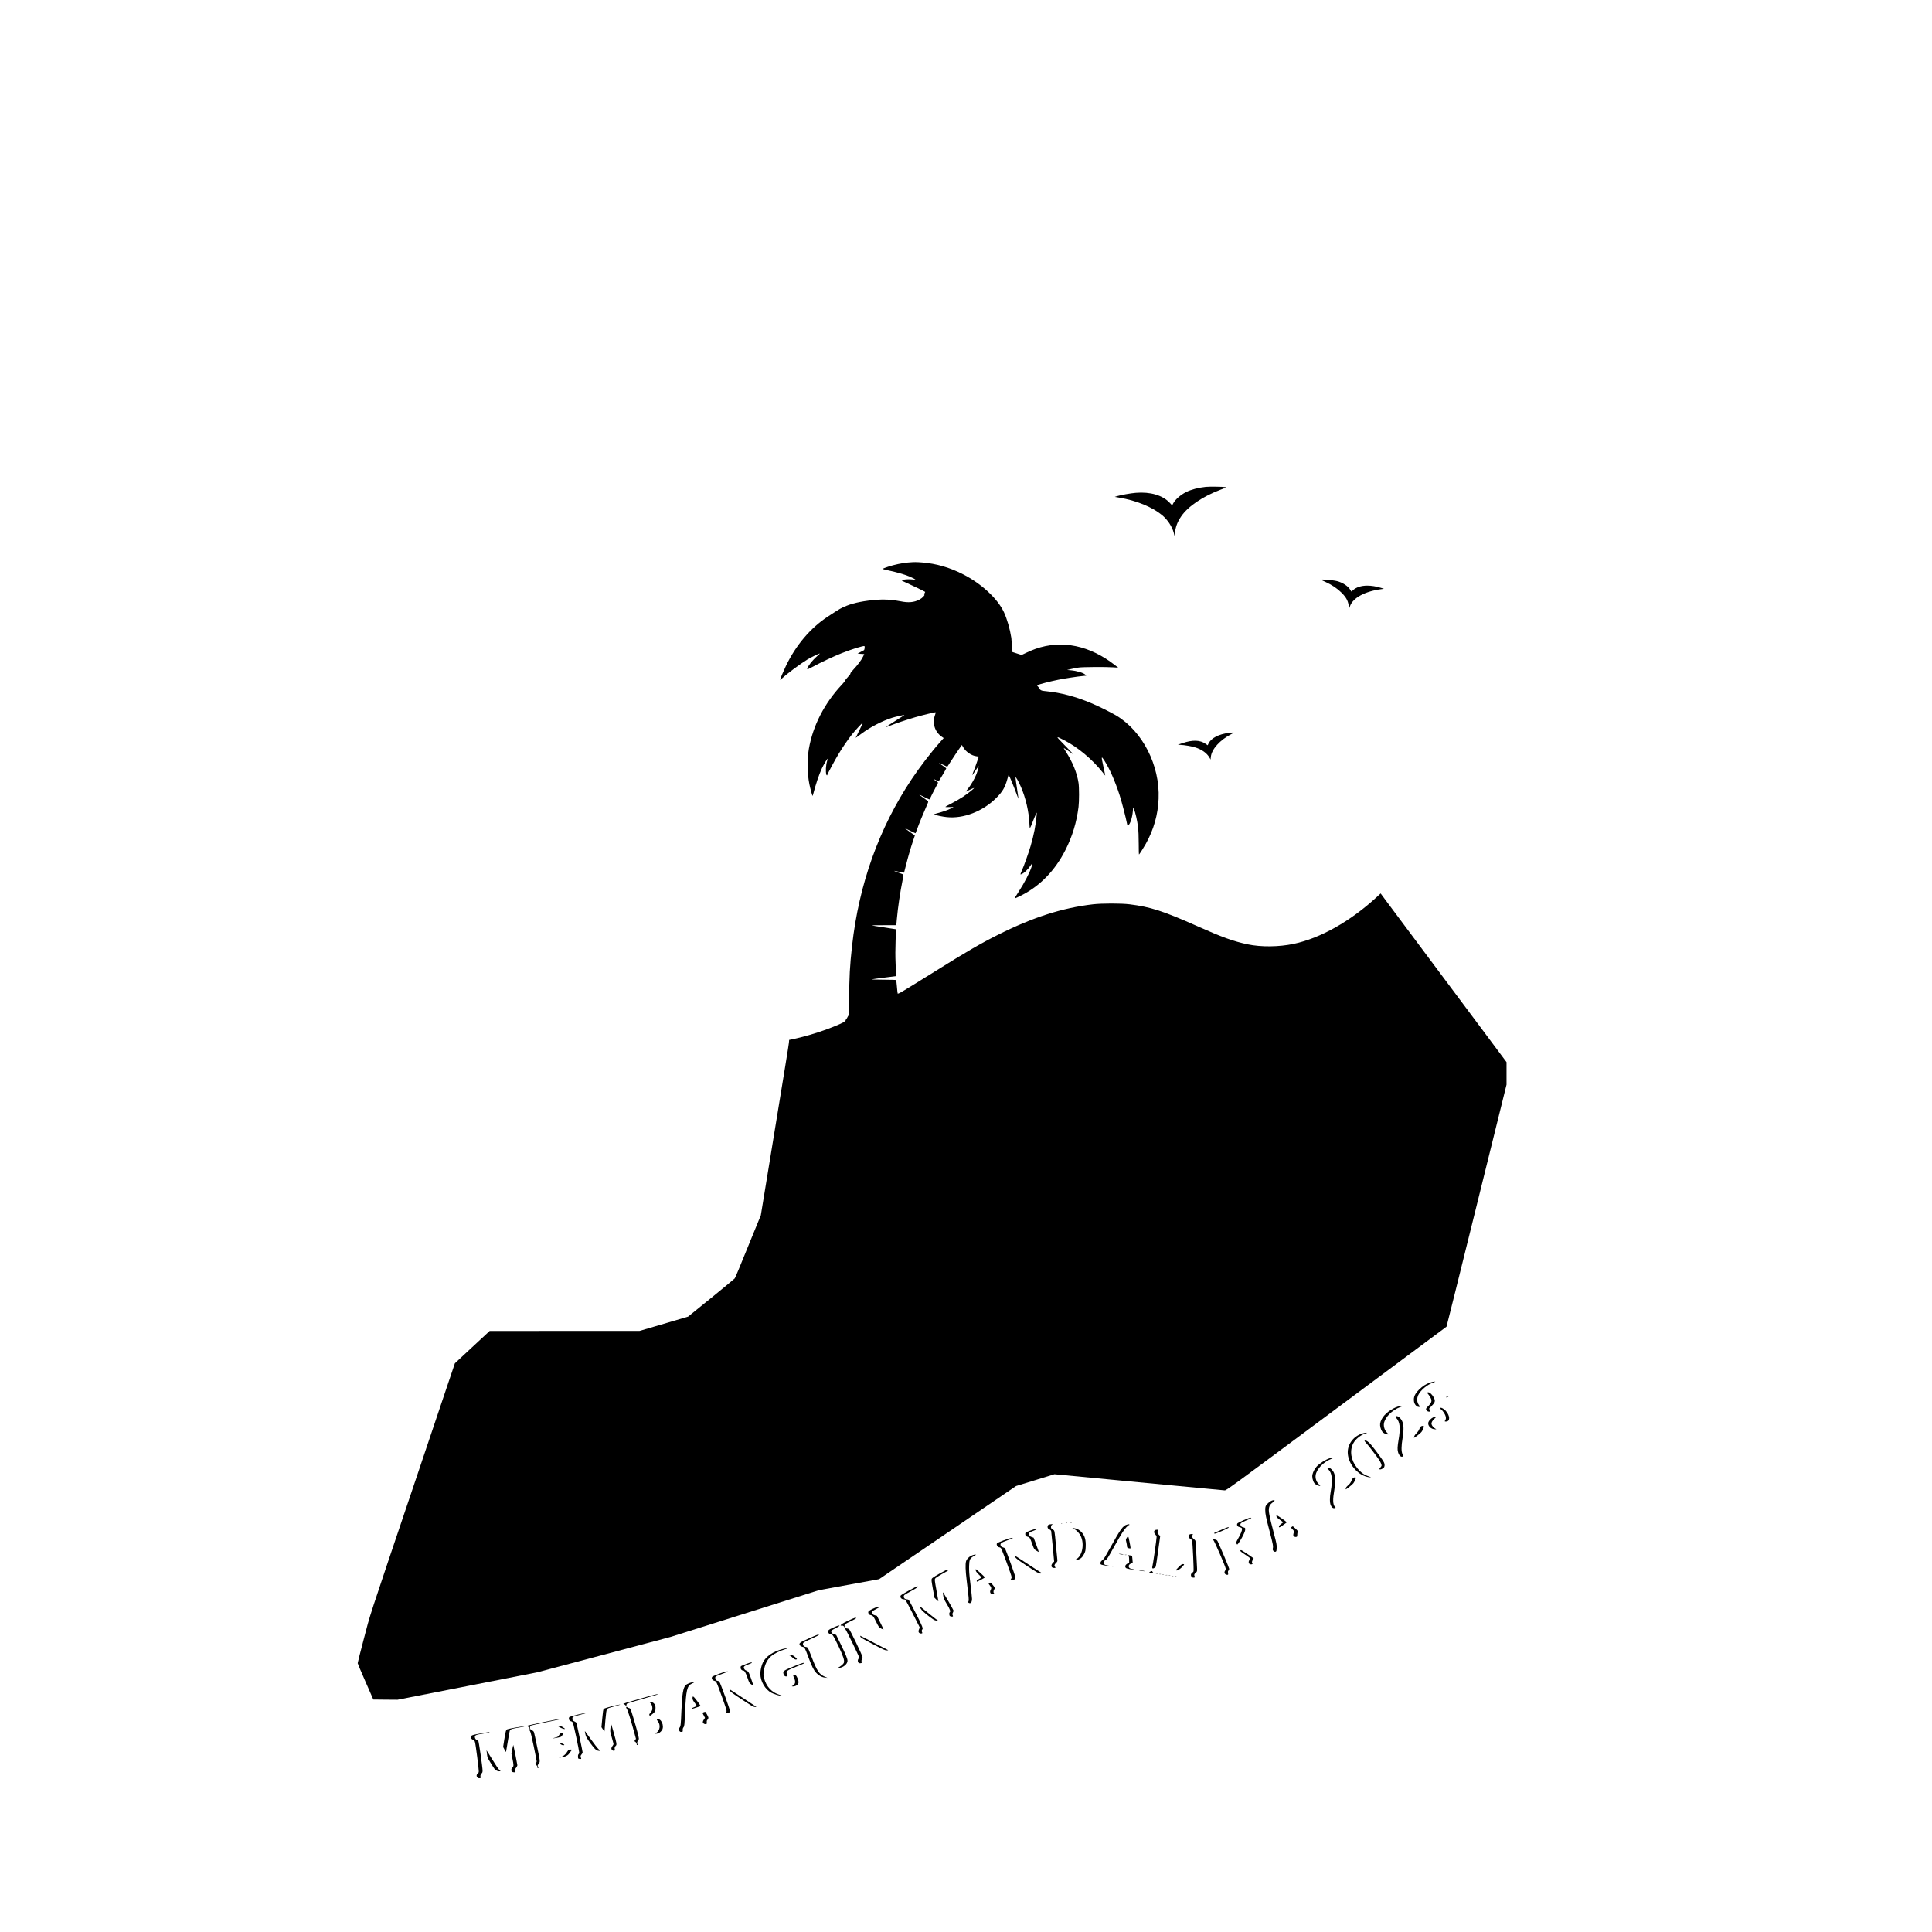 <?xml version="1.0" standalone="no"?>
<!DOCTYPE svg PUBLIC "-//W3C//DTD SVG 20010904//EN"
 "http://www.w3.org/TR/2001/REC-SVG-20010904/DTD/svg10.dtd">
<svg version="1.0" xmlns="http://www.w3.org/2000/svg"
 width="4500pt" height="4500pt" viewBox="0 0 4500 4500"
 preserveAspectRatio="xMidYMid meet">

<g transform="translate(0,4500) scale(0.1,-0.1)"
fill="#000000" stroke="none">
<path d="M28083 33660 c-172 -18 -339 -62 -456 -121 -132 -66 -255 -175 -302
-266 -10 -21 -20 -40 -22 -42 -1 -2 -27 24 -58 58 -163 176 -456 261 -792 232
-128 -11 -340 -49 -434 -77 l-54 -17 106 -18 c402 -68 771 -220 997 -408 129
-108 234 -268 271 -412 l18 -71 12 89 c17 135 58 241 142 364 157 233 502 466
917 623 128 48 139 54 111 60 -55 11 -371 15 -456 6z"/>
<path d="M21156 31899 c-140 -12 -336 -53 -474 -100 -64 -22 -121 -44 -125
-48 -4 -4 54 -20 130 -36 169 -34 378 -94 487 -139 91 -38 186 -91 146 -82
-61 15 -209 18 -258 6 -29 -6 -54 -15 -57 -20 -2 -4 46 -29 108 -55 94 -41
424 -200 436 -211 2 -2 -4 -15 -14 -30 -13 -20 -14 -28 -5 -34 19 -12 -51 -83
-117 -117 -122 -64 -256 -76 -433 -39 -186 38 -379 51 -551 37 -300 -24 -533
-70 -704 -138 -130 -51 -155 -65 -446 -256 -402 -264 -741 -663 -974 -1149
-63 -132 -135 -303 -135 -321 0 -5 19 8 43 30 132 122 416 333 593 442 89 54
282 147 289 139 2 -2 -22 -25 -53 -52 -122 -105 -249 -270 -240 -311 2 -10 38
5 133 57 171 93 484 241 664 312 237 95 525 184 536 166 12 -19 1 -89 -14 -95
-9 -4 -45 -23 -81 -43 l-65 -37 78 -5 77 -5 -29 -60 c-36 -77 -126 -197 -227
-304 -47 -50 -74 -86 -66 -89 7 -2 -16 -34 -58 -79 -38 -41 -68 -79 -65 -84 3
-4 -33 -50 -81 -101 -402 -429 -670 -950 -764 -1489 -42 -242 -38 -576 11
-821 18 -90 66 -268 74 -276 2 -2 9 16 15 39 64 244 133 450 202 599 39 84
127 234 134 228 2 -2 -3 -24 -10 -50 -31 -100 -39 -248 -19 -320 5 -20 23 -24
23 -6 0 17 174 340 260 483 95 158 223 345 314 459 79 99 246 279 253 272 2
-2 -34 -81 -81 -175 -47 -94 -86 -173 -86 -176 0 -2 48 31 106 75 229 173 502
315 751 394 78 24 274 68 280 63 1 -2 -97 -65 -218 -141 -121 -76 -218 -140
-216 -142 2 -2 41 11 88 30 137 55 401 143 599 201 185 53 467 121 474 114 3
-2 -7 -38 -21 -79 -62 -183 5 -382 164 -491 l43 -30 -84 -95 c-203 -227 -478
-586 -663 -864 -761 -1143 -1226 -2443 -1387 -3880 -51 -453 -67 -740 -67
-1237 0 -291 -3 -374 -13 -382 -7 -6 -21 -29 -31 -51 -10 -22 -22 -40 -27 -40
-4 0 -8 -7 -8 -15 0 -8 -4 -15 -9 -15 -5 0 -12 -8 -15 -18 -7 -20 -183 -99
-421 -187 -243 -91 -578 -187 -817 -235 l-57 -11 -6 -67 c-7 -70 -84 -541
-439 -2707 l-215 -1311 -145 -354 c-383 -942 -448 -1097 -464 -1118 -9 -12
-257 -217 -551 -456 l-534 -433 -566 -167 -566 -166 -1745 0 -1745 -1 -405
-376 -405 -377 -152 -450 c-83 -248 -406 -1207 -717 -2131 -1215 -3603 -1086
-3208 -1251 -3834 -80 -304 -145 -561 -144 -570 0 -9 82 -203 182 -431 l182
-415 282 -3 282 -2 1628 319 1628 320 1550 411 1550 412 1730 545 1730 545
700 128 700 128 1596 1085 1595 1085 447 137 446 138 1963 -187 c1080 -103
1981 -188 2003 -189 39 -2 125 61 2600 1902 1408 1047 2563 1907 2567 1910 3
3 319 1273 702 2822 l696 2816 0 262 0 262 -617 827 c-339 455 -930 1246
-1312 1757 -382 512 -764 1023 -849 1137 l-154 208 -91 -84 c-613 -565 -1313
-959 -1934 -1090 -345 -73 -760 -77 -1074 -11 -330 70 -591 164 -1190 431
-779 346 -1074 441 -1559 501 -197 24 -643 24 -852 0 -719 -84 -1398 -302
-2209 -708 -402 -201 -734 -393 -1484 -862 -744 -464 -849 -526 -856 -508 -3
9 -12 81 -18 161 -7 79 -15 148 -17 152 -3 5 -139 8 -302 9 -171 1 -282 4
-262 9 19 4 153 23 298 41 l262 33 0 35 c0 20 -5 141 -10 270 -7 153 -7 329 0
509 5 152 9 277 7 278 -1 1 -128 21 -282 44 -154 23 -282 44 -284 46 -2 2 126
4 286 4 l290 0 12 138 c25 280 77 632 135 917 17 86 21 122 13 127 -6 4 -57
24 -114 44 -56 21 -101 39 -100 41 2 1 55 -8 117 -22 63 -13 116 -23 117 -21
2 1 21 74 42 162 47 190 115 425 170 586 l40 118 -107 76 c-59 42 -111 81
-117 86 -5 6 46 -18 114 -52 68 -33 124 -60 126 -58 1 2 17 44 35 93 45 126
148 377 213 522 50 111 54 123 38 136 -9 7 -56 42 -106 77 -126 89 -125 90 12
21 68 -34 126 -61 130 -61 5 0 18 24 31 53 12 28 56 115 97 192 41 77 75 142
75 145 0 3 -23 21 -51 40 -71 48 -73 59 -4 22 32 -18 62 -32 66 -32 7 0 179
292 179 303 0 3 -37 31 -82 63 -117 80 -117 83 1 24 57 -28 104 -50 106 -48 2
2 47 71 100 153 53 83 129 196 168 252 l71 101 29 -50 c62 -109 194 -199 312
-213 l53 -7 -44 -129 c-24 -71 -60 -168 -79 -216 -19 -48 -33 -88 -31 -90 1
-2 36 46 76 107 40 61 75 109 76 107 6 -6 -25 -115 -56 -195 -36 -95 -130
-255 -199 -339 -28 -35 -49 -63 -46 -63 3 0 46 21 96 46 50 25 93 43 96 41 8
-9 -142 -129 -258 -206 -64 -43 -182 -111 -263 -152 -80 -41 -146 -78 -146
-83 0 -4 43 -7 95 -4 52 2 95 3 95 1 0 -1 -30 -18 -67 -37 -72 -36 -213 -84
-327 -112 -43 -11 -63 -20 -54 -25 31 -17 188 -51 290 -61 388 -41 836 132
1148 442 149 147 209 249 261 438 12 43 25 86 28 96 5 14 27 -28 79 -157 40
-97 88 -222 109 -279 20 -57 39 -106 42 -110 4 -5 -10 101 -31 235 -21 133
-37 251 -35 261 3 24 73 -98 125 -219 113 -261 185 -569 199 -859 7 -138 4
-140 82 56 26 68 57 141 69 163 l22 40 -6 -70 c-17 -215 -65 -461 -140 -713
-52 -175 -147 -441 -205 -575 -36 -83 -37 -88 -16 -81 62 19 162 114 229 216
17 27 33 46 36 43 3 -2 -7 -42 -22 -88 -39 -126 -171 -381 -296 -570 -86 -132
-105 -167 -88 -161 13 4 75 33 138 64 442 221 791 580 1036 1062 161 318 261
647 305 1003 16 129 16 457 0 560 -36 235 -137 483 -298 733 -29 45 -50 82
-47 82 4 0 56 -34 118 -76 l111 -77 -55 59 c-30 33 -120 125 -200 207 -163
166 -162 168 35 67 312 -158 654 -443 894 -745 l64 -80 -7 40 c-4 22 -23 112
-42 199 -46 210 -43 223 26 116 124 -193 253 -485 359 -814 47 -144 143 -514
171 -659 10 -49 14 -56 26 -46 51 42 96 181 110 334 l7 90 20 -44 c32 -74 75
-261 93 -407 11 -96 17 -219 17 -397 0 -142 3 -254 7 -250 22 24 114 170 159
251 184 331 282 677 297 1047 33 778 -372 1572 -989 1941 -124 74 -403 212
-578 286 -356 151 -710 245 -1044 278 -106 11 -123 15 -147 38 -15 14 -26 28
-23 31 3 2 -9 20 -27 38 -29 30 -30 33 -11 33 12 0 23 4 25 10 4 12 272 81
463 119 155 31 444 75 573 87 l73 7 -22 23 c-41 43 -197 90 -344 103 l-80 7
90 21 c50 12 131 28 180 35 103 14 627 17 805 5 l115 -8 -65 51 c-593 467
-1243 603 -1859 388 -47 -16 -140 -55 -206 -86 l-120 -57 -110 35 -110 36 -6
140 c-4 77 -10 160 -13 184 -33 212 -100 445 -174 604 -149 316 -523 663 -954
882 -312 159 -622 248 -952 274 -142 11 -175 11 -320 -1z"/>
<path d="M30773 31494 c3 -3 47 -25 99 -48 152 -69 273 -150 374 -250 105
-105 149 -182 167 -295 l12 -71 18 49 c70 197 347 348 732 399 l60 8 -73 23
c-113 34 -215 51 -316 51 -141 0 -260 -39 -335 -109 -19 -18 -35 -30 -36 -29
-1 2 -12 20 -24 40 -52 87 -176 168 -306 202 -104 26 -392 50 -372 30z"/>
<path d="M28621 27929 c-231 -27 -411 -121 -471 -244 l-21 -44 -47 33 c-128
91 -301 97 -537 18 l-110 -37 50 -3 c104 -5 272 -34 359 -62 152 -49 266 -131
325 -233 l28 -48 6 63 c19 179 212 393 482 532 78 40 75 41 -64 25z"/>
<path d="M33309 12797 c-94 -32 -173 -82 -254 -162 -101 -99 -136 -179 -120
-280 9 -64 63 -125 111 -125 l34 0 -32 45 c-46 64 -51 150 -15 229 51 111 208
244 345 292 59 21 63 24 32 24 -19 0 -65 -11 -101 -23z"/>
<path d="M33240 12561 c0 -6 5 -13 11 -17 6 -3 29 -34 50 -67 64 -99 55 -142
-49 -243 -31 -31 -40 -47 -36 -60 13 -36 37 -54 70 -54 l34 0 -17 35 -17 35
56 58 c87 89 95 119 54 200 -35 68 -92 122 -127 122 -16 0 -29 -4 -29 -9z"/>
<path d="M33685 12460 c-7 -12 12 -12 40 0 18 8 17 9 -7 9 -15 1 -30 -3 -33
-9z"/>
<path d="M32555 12236 c-153 -49 -314 -175 -373 -292 -39 -77 -46 -124 -28
-194 20 -78 48 -117 100 -141 37 -17 86 -25 86 -15 0 2 -18 21 -39 43 -48 48
-76 133 -67 202 20 146 186 315 381 388 l60 22 -40 0 c-22 0 -58 -6 -80 -13z"/>
<path d="M33536 12202 c-3 -5 8 -16 24 -25 16 -10 47 -44 69 -77 48 -72 62
-137 37 -175 -21 -33 -21 -35 13 -35 103 0 99 134 -7 252 -47 53 -120 85 -136
60z"/>
<path d="M32510 12010 c-12 -8 -10 -14 12 -37 86 -92 101 -234 54 -508 -27
-162 -30 -226 -12 -290 24 -82 72 -123 113 -97 10 6 7 19 -10 52 -30 61 -29
189 2 374 32 189 28 317 -12 399 -39 78 -110 130 -147 107z"/>
<path d="M33375 11983 c-46 -24 -93 -73 -105 -109 -25 -76 57 -164 153 -164
l32 0 -31 19 c-37 22 -72 65 -80 98 -9 35 13 77 62 123 24 22 44 43 44 45 0
11 -47 3 -75 -12z"/>
<path d="M33093 11773 c-11 -10 -28 -39 -37 -65 -10 -27 -36 -64 -62 -90 -24
-23 -47 -52 -50 -63 -3 -11 -8 -28 -11 -39 -7 -25 148 93 180 137 28 38 59
116 51 128 -9 15 -51 10 -71 -8z"/>
<path d="M31728 11611 c-216 -69 -354 -267 -335 -477 22 -236 216 -470 438
-529 30 -8 68 -15 84 -14 24 0 20 3 -25 18 -116 37 -194 93 -281 201 -144 179
-178 396 -90 569 49 95 165 192 276 230 55 18 57 20 25 20 -19 0 -61 -8 -92
-18z"/>
<path d="M31784 11444 c-7 -3 9 -26 36 -54 49 -51 228 -283 297 -385 38 -57
63 -113 63 -141 0 -7 -14 -29 -30 -48 -24 -27 -27 -35 -15 -40 20 -7 64 10 93
36 27 26 30 84 6 130 -28 54 -184 267 -292 398 -67 82 -123 118 -158 104z"/>
<path d="M30975 11036 c-98 -31 -242 -122 -308 -195 -43 -47 -82 -120 -97
-184 -14 -53 6 -150 42 -199 22 -32 88 -67 126 -68 20 0 17 5 -22 43 -54 51
-82 133 -72 206 20 146 186 315 381 388 55 20 57 22 25 22 -19 0 -53 -6 -75
-13z"/>
<path d="M30922 10812 c-9 -6 -5 -15 14 -33 91 -84 108 -242 59 -519 -26 -143
-25 -264 2 -322 24 -52 53 -73 89 -64 l25 7 -20 24 c-48 62 -51 166 -10 405
29 177 25 313 -14 393 -37 75 -110 130 -145 109z"/>
<path d="M31513 10573 c-11 -10 -27 -38 -36 -63 -17 -45 -37 -72 -96 -123 -17
-15 -31 -34 -31 -41 0 -8 -3 -22 -7 -32 -9 -24 150 99 180 139 14 17 30 49 36
69 7 21 17 40 22 44 15 9 0 24 -25 24 -13 0 -33 -8 -43 -17z"/>
<path d="M29627 10050 c-37 -11 -114 -75 -138 -114 -14 -23 -19 -50 -19 -103
0 -96 16 -175 106 -517 75 -287 84 -335 69 -388 -10 -37 33 -82 66 -70 19 7
22 17 25 87 4 73 -2 103 -66 345 -112 427 -129 520 -110 600 13 53 29 74 92
122 35 27 43 38 32 42 -18 7 -20 7 -57 -4z"/>
<path d="M29730 9692 c0 -27 17 -45 93 -100 l68 -49 -50 -37 c-48 -34 -65 -66
-43 -80 5 -3 40 17 78 45 38 28 76 54 84 60 18 11 -6 34 -115 108 -102 70
-115 76 -115 53z"/>
<path d="M28970 9594 c-69 -30 -133 -63 -144 -73 -26 -27 -10 -73 30 -85 65
-19 74 -25 74 -50 0 -39 -34 -122 -91 -220 -46 -81 -49 -91 -39 -117 7 -16 16
-26 21 -23 18 11 91 126 135 214 29 57 46 104 47 131 2 42 2 43 -43 54 -31 7
-49 19 -59 37 -27 48 -6 68 120 122 128 54 147 66 104 66 -17 0 -86 -25 -155
-56z"/>
<path d="M25068 9543 c7 -3 16 -2 19 1 4 3 -2 6 -13 5 -11 0 -14 -3 -6 -6z"/>
<path d="M24933 9533 c9 -2 23 -2 30 0 6 3 -1 5 -18 5 -16 0 -22 -2 -12 -5z"/>
<path d="M24838 9523 c7 -3 16 -2 19 1 4 3 -2 6 -13 5 -11 0 -14 -3 -6 -6z"/>
<path d="M24718 9513 c7 -3 16 -2 19 1 4 3 -2 6 -13 5 -11 0 -14 -3 -6 -6z"/>
<path d="M24445 9493 c-32 -8 -45 -23 -45 -52 0 -34 8 -45 47 -65 18 -9 35
-26 37 -39 3 -12 19 -176 37 -365 l32 -343 -31 -32 c-54 -56 -39 -117 29 -117
39 0 40 0 25 22 -24 34 -20 54 20 94 34 33 36 39 31 82 -3 26 -18 173 -32 327
-34 368 -28 341 -75 370 -34 21 -40 30 -40 60 0 24 7 38 22 49 22 16 22 16 -7
15 -17 -1 -39 -4 -50 -6z"/>
<path d="M26253 9490 c-95 -22 -152 -101 -393 -538 -74 -134 -143 -252 -155
-263 -11 -10 -32 -30 -47 -43 -30 -27 -37 -66 -14 -85 15 -13 259 -54 285 -48
9 1 -27 9 -79 16 -52 7 -105 19 -117 27 -37 23 -29 88 12 104 35 13 61 54 205
315 73 132 161 283 196 336 59 90 131 169 155 169 5 0 7 5 4 10 -7 11 -7 11
-52 0z"/>
<path d="M30086 9435 c-19 -15 -19 -16 18 -54 33 -33 38 -44 32 -68 -18 -71
-18 -78 2 -96 12 -11 31 -17 48 -15 26 3 29 6 30 48 0 25 4 55 9 68 7 20 -1
32 -50 78 -31 30 -60 54 -63 54 -4 0 -16 -7 -26 -15z"/>
<path d="M28440 9365 c-80 -36 -149 -66 -155 -68 -7 -3 -6 -8 1 -16 7 -8 54 8
176 61 150 65 189 89 140 87 -9 0 -82 -29 -162 -64z"/>
<path d="M25015 9390 c60 -31 122 -98 156 -165 92 -187 38 -467 -104 -542 -41
-21 -26 -27 31 -13 67 16 115 58 154 137 28 58 33 78 36 165 7 161 -20 256
-95 339 -49 54 -109 88 -169 94 l-49 6 40 -21z"/>
<path d="M24013 9355 c-126 -46 -133 -51 -133 -85 0 -34 20 -56 59 -65 42 -9
54 -27 102 -164 44 -124 44 -124 97 -158 30 -19 55 -33 57 -31 2 1 -25 77 -58
168 l-62 165 -40 13 c-47 15 -65 35 -65 73 0 34 9 40 103 75 42 16 77 32 77
36 0 16 -47 6 -137 -27z"/>
<path d="M26896 9354 c-25 -24 -19 -60 14 -94 17 -18 30 -41 30 -56 0 -51 -92
-689 -100 -698 -5 -5 -5 -16 0 -27 9 -16 12 -16 40 -2 17 8 34 22 39 31 5 9
30 174 56 365 l48 348 -31 32 c-33 34 -40 64 -22 98 10 17 7 19 -24 19 -19 0
-42 -7 -50 -16z"/>
<path d="M27708 9259 c-12 -6 -18 -22 -18 -45 0 -29 6 -38 34 -55 19 -11 37
-27 41 -36 13 -34 45 -705 34 -724 -5 -11 -21 -26 -34 -35 -55 -36 -16 -125
48 -109 23 6 24 8 12 32 -17 32 -10 51 28 84 30 26 31 29 29 100 -4 143 -33
624 -38 641 -3 9 -20 28 -39 43 -27 20 -35 33 -35 59 0 17 5 37 12 44 9 9 4
12 -22 12 -19 0 -43 -5 -52 -11z"/>
<path d="M26246 9183 c-26 -40 -27 -40 -11 -104 8 -35 15 -75 15 -89 0 -36 10
-46 51 -53 41 -6 41 -21 7 153 -27 139 -29 143 -62 93z"/>
<path d="M23380 9124 c-80 -30 -151 -62 -158 -71 -22 -31 16 -93 58 -93 9 0
24 -8 34 -19 21 -23 247 -636 248 -673 1 -15 -5 -35 -12 -43 -12 -14 -11 -18
1 -26 29 -18 64 -10 82 20 9 16 17 38 17 50 0 23 -227 649 -242 668 -6 7 -28
18 -50 23 -28 8 -42 19 -49 38 -20 51 3 70 143 121 69 25 130 49 134 54 23 22
-79 -2 -206 -49z"/>
<path d="M28240 9154 c0 -3 9 -13 20 -22 25 -21 290 -633 290 -670 0 -15 -7
-36 -15 -46 -32 -43 -5 -96 48 -96 26 0 26 2 21 43 -5 32 -2 46 10 56 9 7 16
25 16 40 0 21 -189 471 -270 644 -8 16 -24 30 -39 33 -14 3 -36 10 -49 15 -27
11 -32 11 -32 3z"/>
<path d="M28891 8886 c-9 -11 11 -29 103 -90 64 -43 118 -81 121 -87 4 -5 -3
-25 -15 -44 -25 -41 -21 -78 11 -96 27 -14 77 -3 60 14 -17 17 -13 56 9 84 11
14 20 29 20 34 0 7 -228 162 -276 187 -17 9 -24 8 -33 -2z"/>
<path d="M26090 8799 c60 -10 108 -9 55 2 -22 4 -53 8 -70 7 -22 0 -19 -3 15
-9z"/>
<path d="M22622 8764 c-61 -30 -107 -80 -121 -131 -18 -62 -13 -216 14 -438
52 -429 55 -464 43 -491 -10 -20 -9 -27 3 -35 45 -28 79 9 79 90 0 24 -16 178
-36 340 -28 232 -35 323 -32 421 4 151 18 183 104 232 30 16 54 32 54 34 0 13
-64 0 -108 -22z"/>
<path d="M26203 8783 c9 -2 25 -2 35 0 9 3 1 5 -18 5 -19 0 -27 -2 -17 -5z"/>
<path d="M26271 8774 c22 -7 29 -34 29 -111 l0 -63 -39 -19 c-53 -28 -68 -73
-33 -104 16 -15 178 -45 188 -35 2 3 -17 8 -42 12 -56 7 -84 29 -84 66 0 29
19 49 64 68 l29 13 -6 80 c-3 44 -7 82 -9 84 -2 2 -28 6 -58 9 -30 3 -48 3
-39 0z"/>
<path d="M23640 8757 c0 -38 37 -68 257 -215 254 -168 296 -192 337 -192 28 0
35 14 11 24 -8 3 -142 89 -297 192 -277 183 -308 202 -308 191z"/>
<path d="M27452 8500 c-52 -52 -67 -72 -57 -77 27 -10 78 20 133 74 28 30 52
58 52 63 0 6 -13 10 -29 10 -22 0 -45 -16 -99 -70z"/>
<path d="M22727 8420 c4 -20 28 -53 69 -92 35 -34 64 -65 64 -70 0 -4 -25 -20
-55 -35 -36 -18 -55 -33 -55 -45 0 -10 2 -18 5 -18 15 0 185 92 185 99 0 12
-196 191 -210 191 -5 0 -7 -13 -3 -30z"/>
<path d="M22000 8411 c-186 -98 -286 -160 -297 -183 -11 -21 -7 -58 25 -234
l38 -209 44 -42 c25 -23 46 -41 47 -40 0 1 -19 115 -45 254 -43 238 -44 253
-29 277 9 13 63 50 119 82 191 105 192 106 177 115 -19 12 -17 12 -79 -20z"/>
<path d="M26443 8433 c9 -2 25 -2 35 0 9 3 1 5 -18 5 -19 0 -27 -2 -17 -5z"/>
<path d="M26570 8414 c41 -7 86 -12 100 -12 14 0 -9 6 -50 14 -41 7 -86 12
-100 12 -14 0 9 -6 50 -14z"/>
<path d="M26798 8397 c-50 -20 -32 -33 54 -41 32 -4 43 -3 28 2 -14 4 -29 18
-35 30 -11 24 -9 24 -47 9z"/>
<path d="M26928 8343 c12 -2 30 -2 40 0 9 3 -1 5 -23 4 -22 0 -30 -2 -17 -4z"/>
<path d="M27003 8333 c9 -2 25 -2 35 0 9 3 1 5 -18 5 -19 0 -27 -2 -17 -5z"/>
<path d="M27073 8323 c9 -2 25 -2 35 0 9 3 1 5 -18 5 -19 0 -27 -2 -17 -5z"/>
<path d="M27148 8313 c12 -2 30 -2 40 0 9 3 -1 5 -23 4 -22 0 -30 -2 -17 -4z"/>
<path d="M27223 8303 c9 -2 25 -2 35 0 9 3 1 5 -18 5 -19 0 -27 -2 -17 -5z"/>
<path d="M27293 8293 c9 -2 25 -2 35 0 9 3 1 5 -18 5 -19 0 -27 -2 -17 -5z"/>
<path d="M27363 8283 c9 -2 25 -2 35 0 9 3 1 5 -18 5 -19 0 -27 -2 -17 -5z"/>
<path d="M27443 8273 c9 -2 25 -2 35 0 9 3 1 5 -18 5 -19 0 -27 -2 -17 -5z"/>
<path d="M23037 8129 c-16 -9 -14 -14 18 -56 38 -50 41 -66 20 -103 -30 -52
-6 -100 48 -100 28 0 44 15 27 25 -15 9 -12 57 5 79 24 31 18 50 -31 110 -48
58 -57 62 -87 45z"/>
<path d="M21167 7952 c-98 -53 -183 -105 -188 -115 -22 -38 15 -87 65 -87 19
0 39 -7 48 -17 8 -10 86 -158 174 -329 l158 -312 -18 -40 c-20 -45 -15 -76 16
-93 26 -14 76 -3 59 14 -14 14 -15 64 -1 72 28 18 4 80 -146 374 -85 168 -162
312 -171 319 -9 6 -31 12 -49 12 -55 0 -86 68 -46 102 9 8 85 53 169 98 140
77 169 100 125 100 -9 0 -97 -44 -195 -98z"/>
<path d="M21960 7904 c0 -3 5 -37 11 -76 9 -60 22 -88 85 -193 72 -119 90
-174 64 -190 -15 -10 -12 -71 5 -85 15 -12 61 -17 71 -8 3 3 0 17 -7 30 -9 20
-8 32 5 56 9 17 16 39 16 49 0 15 -237 423 -246 423 -2 0 -4 -3 -4 -6z"/>
<path d="M21420 7585 c0 -18 43 -84 72 -111 88 -83 250 -204 285 -213 48 -14
63 -14 63 -1 0 6 -5 10 -11 10 -7 0 -77 53 -156 118 -228 185 -253 204 -253
197z"/>
<path d="M20334 7531 c-66 -31 -104 -56 -108 -69 -11 -32 10 -71 41 -77 65
-14 72 -22 139 -157 64 -131 66 -133 120 -161 29 -15 54 -24 53 -20 0 5 -35
78 -77 163 l-77 155 -44 11 c-49 11 -73 37 -69 74 2 20 19 33 90 70 49 25 88
48 88 53 0 19 -65 2 -156 -42z"/>
<path d="M19744 7246 c-126 -61 -164 -87 -164 -110 0 -2 11 -1 25 2 28 5 65
-21 65 -46 0 -9 9 -25 20 -37 22 -23 320 -635 320 -657 0 -8 -7 -23 -15 -34
-30 -39 -12 -104 30 -104 44 0 55 9 44 36 -6 18 -5 33 6 54 8 16 15 40 15 53
0 32 -286 627 -312 650 -11 9 -33 17 -49 17 -50 0 -79 70 -41 102 9 8 72 41
139 73 115 55 140 75 90 75 -12 -1 -90 -34 -173 -74z"/>
<path d="M19415 7094 c-121 -54 -140 -72 -122 -117 10 -24 22 -33 57 -41 43
-11 45 -12 107 -131 112 -216 196 -414 201 -476 4 -52 2 -59 -28 -93 -18 -20
-54 -48 -79 -62 l-46 -25 48 4 c92 9 187 91 187 163 0 50 -39 144 -157 386
l-107 218 -45 13 c-51 14 -82 56 -65 86 6 9 51 36 102 61 84 42 106 61 63 59
-9 0 -61 -21 -116 -45z"/>
<path d="M18845 6841 c-220 -97 -244 -115 -213 -163 11 -16 33 -29 61 -36 51
-13 47 -6 142 -257 78 -208 117 -284 176 -349 59 -64 131 -103 209 -111 l55
-6 -57 24 c-138 59 -187 131 -315 467 -41 107 -81 203 -90 212 -9 10 -29 18
-44 18 -51 0 -87 64 -55 99 9 10 95 53 191 96 96 42 172 81 169 86 -9 16 -25
10 -229 -80z"/>
<path d="M20042 6875 c8 -18 74 -58 259 -154 289 -152 310 -161 358 -161 36 1
36 1 11 14 -14 7 -160 83 -326 169 -166 87 -304 157 -307 157 -4 0 -1 -11 5
-25z"/>
<path d="M18229 6591 c-229 -62 -386 -168 -460 -314 -32 -61 -59 -183 -59
-262 0 -176 110 -364 258 -443 64 -34 191 -72 237 -71 23 0 15 5 -32 18 -197
57 -327 195 -379 403 -14 58 -15 79 -4 150 23 160 74 265 172 353 61 55 203
126 318 159 63 18 76 25 50 25 -19 -1 -65 -9 -101 -18z"/>
<path d="M18375 6450 c3 -5 13 -10 21 -10 8 0 32 -18 54 -40 45 -45 76 -61
103 -51 15 6 12 11 -20 43 -46 43 -65 53 -121 62 -29 4 -41 3 -37 -4z"/>
<path d="M17385 6244 c-138 -51 -135 -49 -135 -88 0 -36 27 -66 60 -66 30 0
57 -45 100 -168 40 -116 45 -125 87 -153 24 -17 46 -29 49 -26 2 2 -22 75 -53
163 -61 167 -56 159 -133 194 -8 4 -21 19 -28 34 -22 43 1 66 101 100 47 17
84 33 81 38 -8 13 -34 8 -129 -28z"/>
<path d="M18510 6196 c-273 -112 -279 -117 -259 -191 11 -40 40 -59 74 -51 23
6 23 7 8 46 -31 77 -16 89 238 190 164 66 191 80 144 79 -17 0 -109 -33 -205
-73z"/>
<path d="M16754 6016 c-78 -28 -149 -58 -158 -65 -36 -30 -12 -86 43 -101 49
-13 42 0 181 -384 94 -262 110 -314 101 -333 -14 -31 -15 -30 15 -37 35 -9 64
17 64 58 -1 40 -222 650 -245 676 -10 11 -28 20 -40 20 -30 0 -55 31 -55 69 0
36 8 40 180 101 52 18 99 37 105 42 25 22 -64 1 -191 -46z"/>
<path d="M18482 5982 c-10 -7 -7 -21 13 -63 43 -94 32 -148 -40 -187 -18 -10
-17 -11 13 -12 72 0 132 46 132 102 0 42 -39 136 -63 153 -24 17 -36 18 -55 7z"/>
<path d="M16057 5798 c-31 -11 -71 -33 -87 -49 -59 -59 -83 -209 -100 -619
-12 -305 -16 -336 -41 -369 -23 -29 -24 -50 -3 -79 12 -17 24 -22 47 -20 30 3
32 5 29 40 -2 26 3 46 18 66 21 28 23 49 36 343 24 529 46 624 159 675 30 14
55 27 55 30 0 10 -60 1 -113 -18z"/>
<path d="M16990 5656 c0 -2 5 -16 10 -32 8 -22 53 -57 191 -149 317 -211 358
-235 398 -234 32 0 34 2 17 12 -11 7 -153 101 -318 209 -164 109 -298 196
-298 194z"/>
<path d="M14905 5434 c-326 -93 -421 -124 -377 -124 7 0 24 -11 37 -25 l25
-24 0 23 c0 13 6 29 14 35 8 7 171 57 363 111 392 112 379 108 338 109 -16 0
-196 -47 -400 -105z"/>
<path d="M16137 5483 c-4 -3 -7 -22 -7 -42 1 -27 13 -52 50 -101 28 -36 48
-69 47 -74 -2 -5 -25 -17 -52 -26 -27 -9 -51 -22 -53 -28 -5 -17 2 -16 106 19
l93 31 -17 26 c-27 44 -124 169 -143 186 -10 9 -21 13 -24 9z"/>
<path d="M15143 5339 c38 -22 63 -112 47 -168 -5 -19 -24 -49 -41 -68 -26 -26
-30 -36 -23 -52 9 -19 11 -19 57 15 71 52 89 86 85 161 -3 53 -8 67 -33 93
-23 24 -37 30 -69 30 -33 -1 -37 -3 -23 -11z"/>
<path d="M14242 5256 c-89 -23 -170 -50 -179 -59 -13 -13 -21 -62 -35 -221
l-19 -205 35 -53 c20 -29 36 -47 36 -41 0 7 9 120 20 250 17 190 25 243 39
263 15 21 45 32 177 67 92 24 144 41 124 41 -19 0 -108 -19 -198 -42z"/>
<path d="M14586 5234 c-4 -10 0 -21 10 -28 16 -12 102 -280 174 -549 l43 -158
-22 -29 c-12 -17 -17 -30 -11 -30 19 0 50 -40 50 -65 0 -18 4 -23 16 -18 11 4
12 9 5 16 -18 18 -13 63 9 82 12 11 20 31 20 52 0 36 -53 235 -130 489 -65
214 -64 210 -97 219 -15 3 -35 13 -44 21 -15 13 -17 13 -23 -2z"/>
<path d="M16387 5118 c-15 -5 -27 -13 -25 -16 2 -4 16 -31 31 -60 l28 -54 -25
-37 c-14 -20 -26 -46 -26 -57 0 -30 33 -56 67 -52 26 3 28 6 25 43 -3 31 2 45
17 59 12 11 21 31 21 45 0 26 -65 142 -78 140 -4 0 -20 -5 -35 -11z"/>
<path d="M13456 5064 c-98 -24 -185 -49 -192 -55 -30 -25 -7 -99 31 -99 7 0
22 -8 34 -17 18 -15 33 -75 91 -346 39 -180 70 -343 70 -361 0 -19 -7 -39 -15
-46 -11 -9 -15 -27 -13 -59 3 -46 3 -46 42 -49 34 -3 38 -1 31 15 -18 43 -16
61 9 88 14 15 26 38 26 51 0 23 -134 657 -145 685 -3 9 -25 25 -48 35 -37 17
-42 24 -45 55 -2 24 2 40 13 49 9 7 94 33 188 56 95 23 156 42 137 42 -19 0
-116 -20 -214 -44z"/>
<path d="M12670 4891 c-201 -42 -374 -80 -385 -85 -18 -7 -17 -9 11 -21 31
-13 52 -54 38 -76 -3 -6 2 -19 11 -29 11 -12 40 -131 86 -351 38 -183 69 -342
69 -354 0 -12 -9 -30 -20 -40 -19 -17 -19 -18 11 -46 22 -20 30 -35 26 -49 -4
-15 0 -20 13 -20 17 0 17 2 3 31 -14 29 -14 33 6 57 46 57 46 48 -24 387 -36
176 -70 335 -76 353 -8 24 -21 38 -45 48 -18 8 -38 23 -44 35 -16 28 -4 68 23
79 12 6 177 42 367 80 376 77 381 79 330 78 -19 0 -199 -35 -400 -77z"/>
<path d="M15303 4953 c-9 -3 -3 -16 17 -42 70 -86 54 -215 -33 -270 l-32 -21
36 0 c43 0 94 32 126 79 66 98 -21 292 -114 254z"/>
<path d="M14230 4843 c0 -5 -5 -46 -11 -90 -10 -78 -10 -82 30 -220 23 -78 41
-148 41 -156 0 -9 -11 -29 -25 -45 -14 -17 -25 -41 -25 -54 0 -35 33 -62 64
-54 22 5 24 9 16 31 -11 28 -1 64 24 84 26 22 19 62 -45 290 -57 202 -69 239
-69 214z"/>
<path d="M13045 4765 c50 -29 115 -46 115 -31 0 2 -22 18 -48 35 -34 21 -61
31 -88 31 l-39 -1 60 -34z"/>
<path d="M11996 4760 c-88 -16 -170 -33 -182 -39 -29 -13 -37 -43 -70 -248
l-25 -163 32 -61 c18 -34 34 -58 36 -53 1 5 20 118 42 252 22 134 44 249 51
256 18 22 57 33 195 56 71 12 131 23 134 26 10 9 -62 1 -213 -26z"/>
<path d="M13624 4660 c3 -14 11 -47 16 -74 8 -37 35 -82 111 -188 105 -144
144 -178 206 -178 l28 0 -42 38 c-23 20 -101 120 -174 222 -151 212 -152 214
-145 180z"/>
<path d="M11195 4624 c-207 -36 -225 -43 -225 -88 0 -29 10 -40 48 -60 18 -9
37 -27 42 -39 18 -43 101 -696 91 -714 -5 -10 -19 -27 -30 -37 -26 -24 -27
-60 -1 -86 21 -21 41 -24 74 -11 14 5 16 10 8 15 -21 13 -14 65 13 88 20 17
25 31 25 67 0 76 -87 681 -100 696 -7 8 -19 15 -26 15 -24 0 -54 39 -54 70 0
44 26 55 193 81 81 13 147 27 147 31 0 4 -1 8 -2 7 -2 0 -93 -16 -203 -35z"/>
<path d="M13063 4630 c-12 -5 -29 -22 -37 -38 -21 -41 -40 -53 -104 -67 -86
-19 -30 -18 67 2 75 14 85 19 102 47 10 17 22 36 28 43 7 8 5 13 -5 17 -19 7
-23 7 -51 -4z"/>
<path d="M13052 4393 c-19 -7 36 -43 65 -43 38 0 34 17 -7 34 -22 9 -41 16
-43 15 -1 0 -8 -3 -15 -6z"/>
<path d="M11933 4259 l-21 -104 23 -115 c32 -151 32 -180 0 -210 -17 -16 -25
-34 -25 -56 0 -38 21 -54 70 -54 27 0 31 3 25 18 -16 39 -15 49 14 86 17 21
31 49 31 62 0 19 -83 436 -93 468 -2 6 -13 -37 -24 -95z"/>
<path d="M13244 4242 c-6 -4 -26 -31 -44 -60 -34 -55 -88 -94 -150 -108 -19
-4 -30 -9 -24 -11 6 -2 44 3 84 11 83 18 128 47 167 109 15 23 34 48 42 55 12
10 8 12 -25 12 -21 0 -44 -4 -50 -8z"/>
<path d="M11334 4213 c2 -10 8 -48 11 -85 7 -60 14 -78 85 -192 42 -69 85
-135 94 -145 27 -30 84 -54 112 -47 l24 6 -33 29 c-18 16 -90 124 -161 240
-71 116 -130 211 -133 211 -2 0 -2 -8 1 -17z"/>
</g>
</svg>
